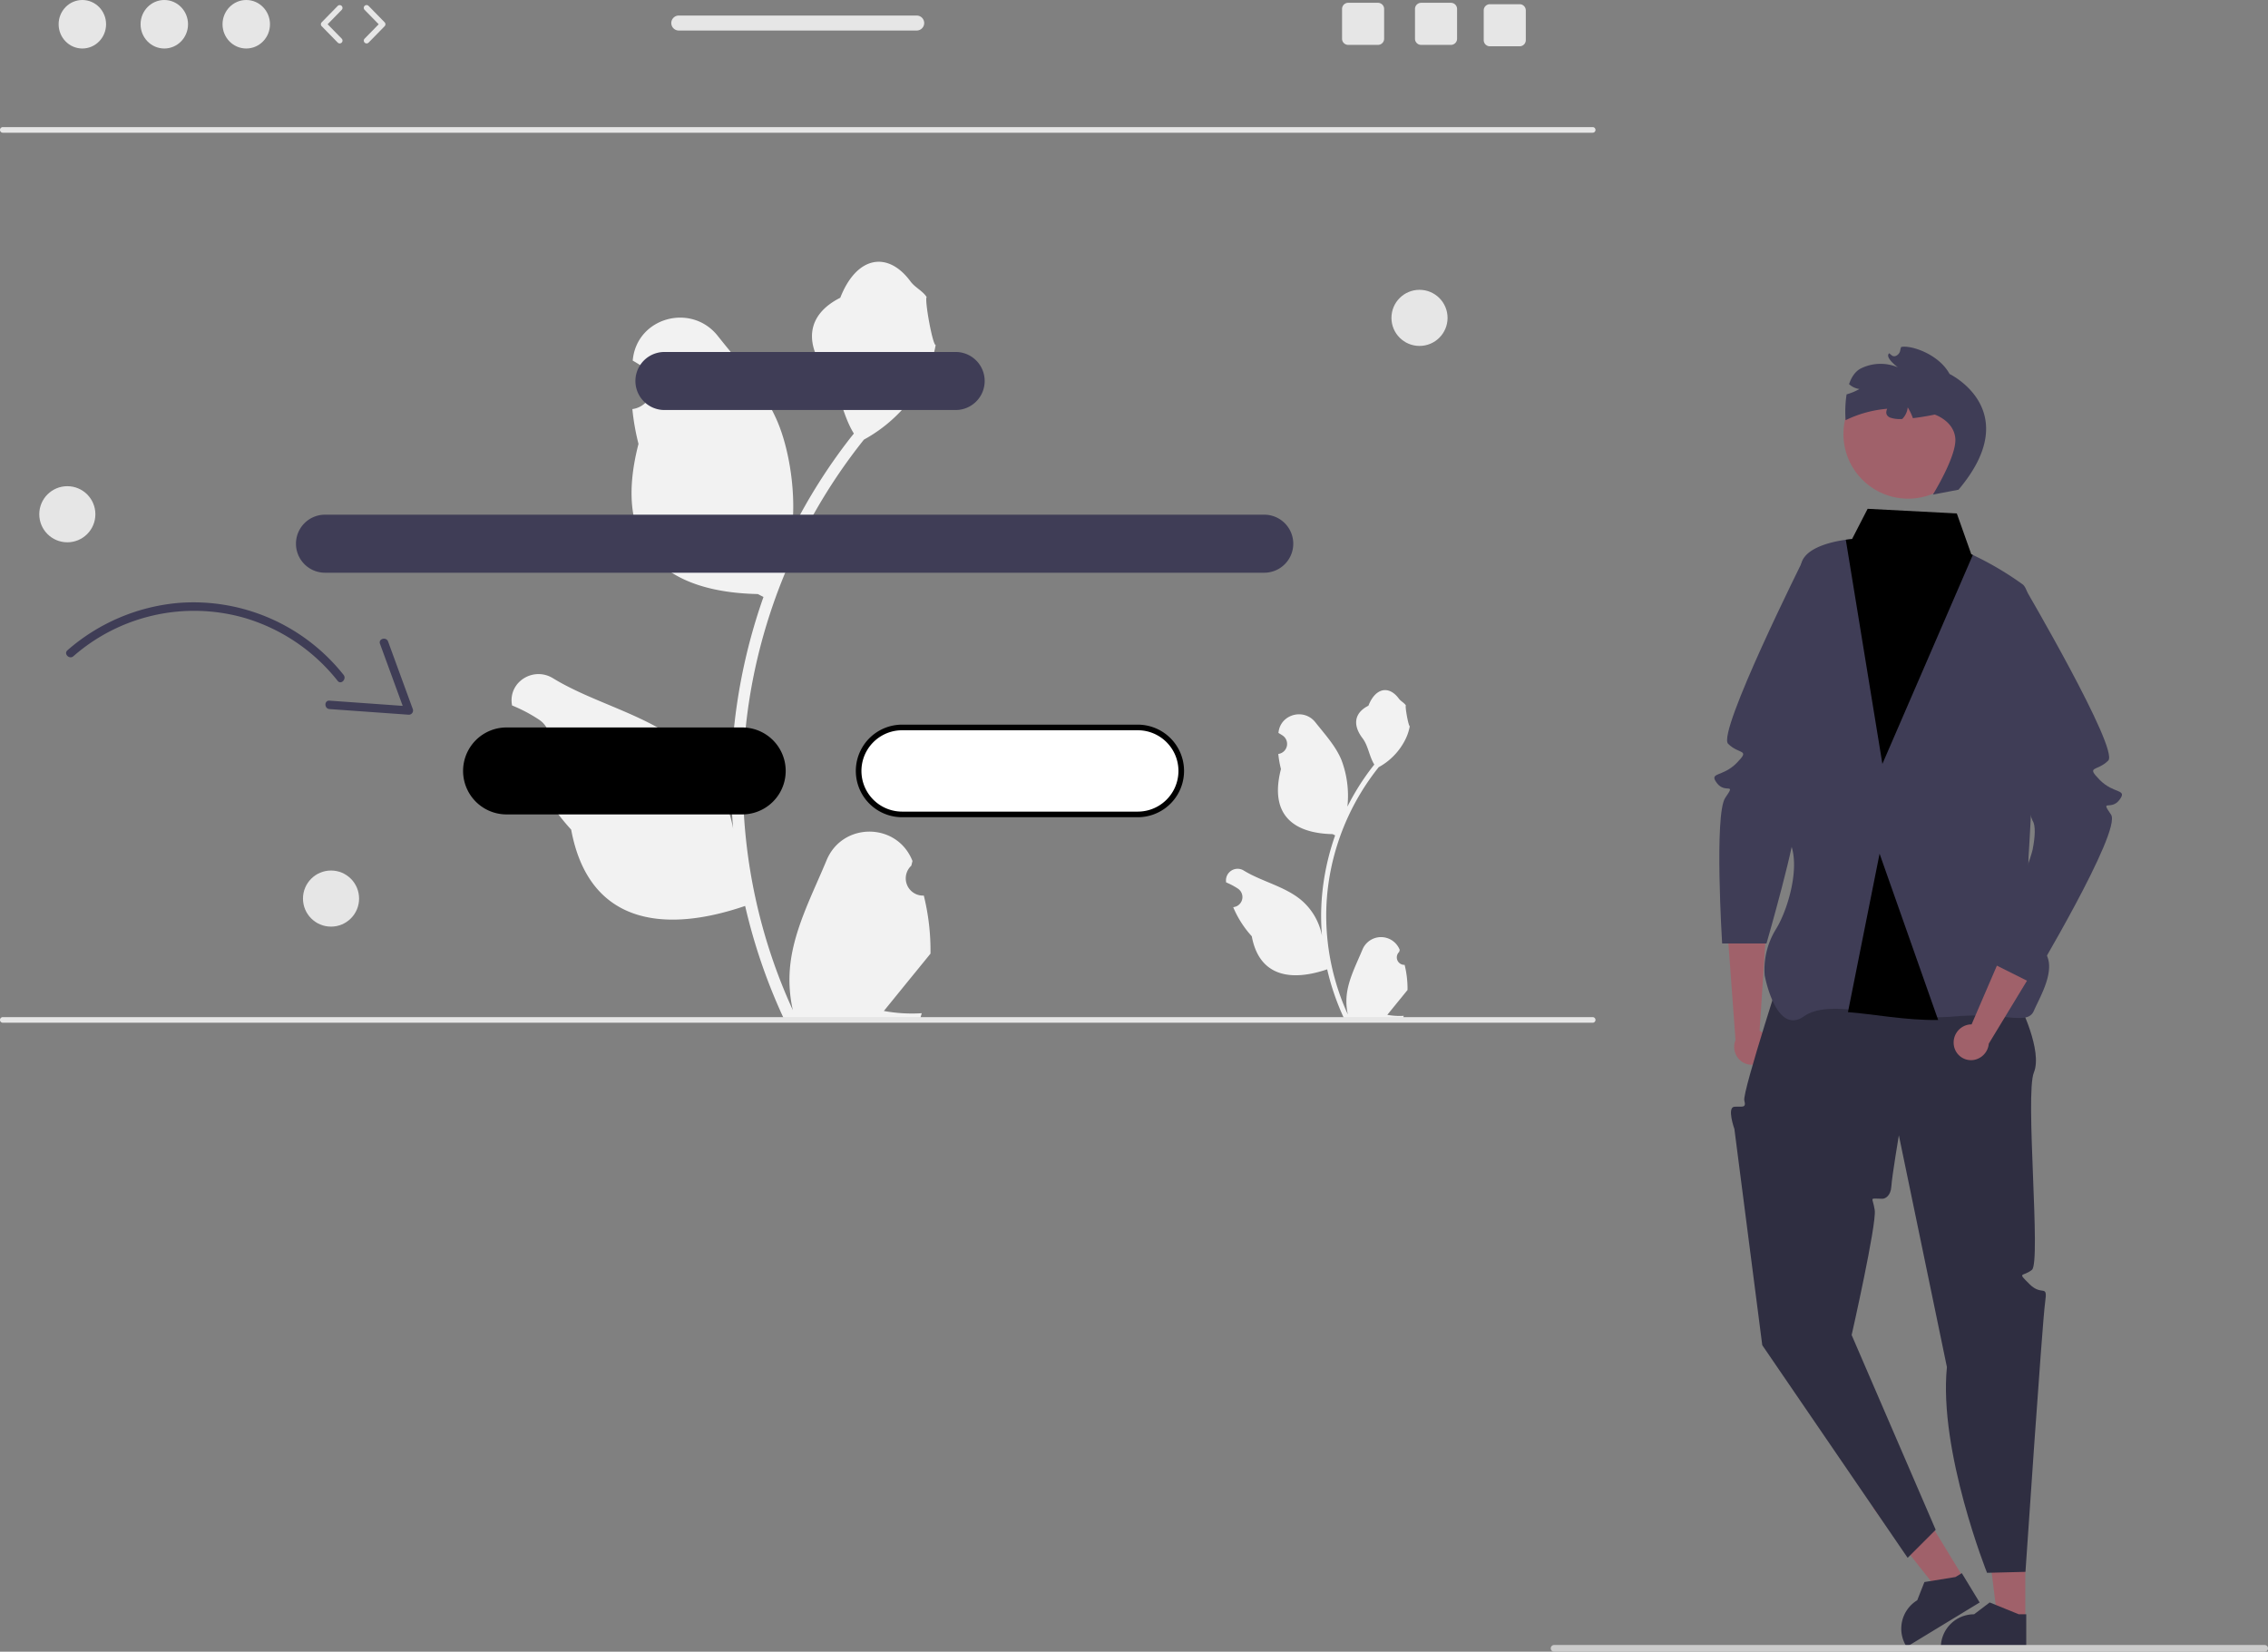 <svg xmlns="http://www.w3.org/2000/svg" data-name="Layer 1" width="808.457" height="588.766" viewBox="0 0 808.457 588.766" xmlns:xlink="http://www.w3.org/1999/xlink"><rect x="0" y="0" width="808.457" height="588.766" fill="#808080" stroke="none"/><path d="M525.068,474.862a6.146,6.146,0,0,1-4.454-10.653c.155-.616.266-1.058.421-1.674q-.083-.201-.167-.402c-5.658-13.492-24.835-13.399-30.445.113-4.979,11.993-11.319,24.006-12.88,36.686a48.827,48.827,0,0,0,.857,16.793,195.758,195.758,0,0,1-17.807-81.304,188.945,188.945,0,0,1,1.172-21.078q.971-8.606,2.694-17.09a198.026,198.026,0,0,1,39.27-83.928,52.7,52.7,0,0,0,21.918-22.74,40.199,40.199,0,0,0,3.656-10.985c-1.067.14-4.023-16.111-3.219-17.108-1.487-2.256-4.148-3.378-5.772-5.58-8.077-10.951-19.205-9.039-25.014,5.842-12.41,6.263-12.53,16.651-4.915,26.641,4.844,6.356,5.51,14.956,9.761,21.76-.437.56-.892,1.102-1.329,1.662a199.304,199.304,0,0,0-20.802,32.956c1.652-12.908-.787-28.459-4.946-38.483-4.735-11.422-13.609-21.041-21.424-30.915-9.387-11.86-28.636-6.684-30.289,8.35q-.024.218-.047.437,1.741.982,3.409,2.085a8.337,8.337,0,0,1-3.361,15.171l-.17.026a82.948,82.948,0,0,0,2.187,12.402c-10.025,38.771,11.619,52.892,42.524,53.527.682.35,1.347.7,2.029,1.032a203.431,203.431,0,0,0-10.95,51.532,192.948,192.948,0,0,0,.14,31.154q-.026-.184-.053-.367a50.985,50.985,0,0,0-17.405-29.44c-13.394-11.003-32.317-15.054-46.767-23.898-6.956-4.257-15.869,1.244-14.655,9.309q.029.193.059.386a55.997,55.997,0,0,1,6.28,3.026q1.741.982,3.409,2.085a8.337,8.337,0,0,1-3.361,15.171l-.17.026c-.122.018-.227.035-.35.053a83.021,83.021,0,0,0,15.271,23.912c6.269,33.846,33.193,37.057,61.993,27.201h.018a203.37,203.37,0,0,0,13.662,39.883h48.803c.175-.542.332-1.102.49-1.644a55.451,55.451,0,0,1-13.504-.804c3.621-4.443,7.242-8.921,10.863-13.364a3.034,3.034,0,0,0,.227-.262c1.837-2.274,3.691-4.53,5.528-6.804l.001-.003a81.222,81.222,0,0,0-2.38-20.691Z" transform="translate(-195.771 -155.617)" fill="#f2f2f2"/><path d="M696.467,499.549a2.664,2.664,0,0,1-1.931-4.617l.183-.726q-.036-.087-.073-.174a7.154,7.154,0,0,0-13.197.049c-2.158,5.198-4.906,10.406-5.583,15.902a21.165,21.165,0,0,0,.372,7.279,84.853,84.853,0,0,1-7.719-35.242,81.899,81.899,0,0,1,.508-9.137q.421-3.731,1.168-7.408a85.836,85.836,0,0,1,17.022-36.379,22.843,22.843,0,0,0,9.501-9.857,17.425,17.425,0,0,0,1.585-4.762c-.463.061-1.744-6.983-1.395-7.415-.645-.978-1.798-1.464-2.502-2.419-3.501-4.747-8.325-3.918-10.843,2.532-5.379,2.715-5.431,7.217-2.131,11.548,2.1,2.755,2.388,6.483,4.231,9.432-.19.243-.387.478-.576.72a86.39,86.39,0,0,0-9.017,14.285,35.913,35.913,0,0,0-2.144-16.681c-2.052-4.951-5.899-9.12-9.286-13.4-4.069-5.141-12.412-2.897-13.129,3.62q-.01.095-.02.189.755.426,1.478.904a3.614,3.614,0,0,1-1.457,6.576l-.074.011a35.955,35.955,0,0,0,.948,5.376c-4.346,16.806,5.036,22.927,18.432,23.202.296.152.584.303.88.447A88.179,88.179,0,0,0,666.95,475.741a83.636,83.636,0,0,0,.061,13.504l-.023-.159a22.1,22.1,0,0,0-7.544-12.761c-5.806-4.769-14.008-6.525-20.272-10.359A4.148,4.148,0,0,0,632.82,470.001q.013.084.026.167a24.272,24.272,0,0,1,2.722,1.312q.755.426,1.478.904a3.614,3.614,0,0,1-1.457,6.576l-.074.011c-.053.008-.099.015-.152.023a35.986,35.986,0,0,0,6.619,10.365c2.717,14.671,14.388,16.063,26.871,11.79h.008a88.153,88.153,0,0,0,5.922,17.287H695.937c.076-.235.144-.478.212-.713a24.036,24.036,0,0,1-5.854-.349c1.57-1.926,3.139-3.867,4.709-5.793a1.315,1.315,0,0,0,.099-.114c.796-.986,1.6-1.964,2.396-2.949l0-.001a35.206,35.206,0,0,0-1.032-8.969Z" transform="translate(-195.771 -155.617)" fill="#f2f2f2"/><path d="M825.274,532.5a6.48,6.48,0,0,0-1.401-8.929,6.217,6.217,0,0,0-.879-.533l2.905-44.116-14.78,2.562,3.295,44.882a6.462,6.462,0,0,0,2.117,7.6,6.184,6.184,0,0,0,8.645-1.328Q825.226,532.57,825.274,532.5Z" transform="translate(-195.771 -155.617)" fill="#a0616a"/><polygon points="721.93 577.344 712.029 577.343 707.319 539.153 721.932 539.154 721.93 577.344" fill="#a0616a"/><path d="M918.05,743.29l-30.447-.001v-.385A11.851,11.851,0,0,1,899.454,731.053h.001l5.562-4.219,10.377,4.22,2.658 0Z" transform="translate(-195.771 -155.617)" fill="#2f2e41"/><polygon points="700.003 562.585 691.544 567.73 667.673 537.549 680.158 529.956 700.003 562.585" fill="#a0616a"/><path d="M901.44,726.845,875.427,742.667l-.2-.329A11.851,11.851,0,0,1,879.193,726.055l.001-0,2.559-6.495,11.058-1.787,2.271-1.381Z" transform="translate(-195.771 -155.617)" fill="#2f2e41"/><path d="M763.502,202.928H196.771a1,1,0,0,1,0-2H763.502a1,1,0,0,1,0,2Z" transform="translate(-195.771 -155.617)" fill="#e6e6e6"/><path d="M646.427,339.084h-334.808a10.344,10.344,0,0,0,0,20.688h334.808a10.344,10.344,0,1,0,0-20.688Z" transform="translate(-195.771 -155.617)" fill="#3f3d56"/><path d="M536.427,281.084h-103.808a10.344,10.344,0,0,0,0,20.688h103.808a10.344,10.344,0,1,0,0-20.688Z" transform="translate(-195.771 -155.617)" fill="#3f3d56"/><ellipse cx="29.355" cy="8.645" rx="8.457" ry="8.645" fill="#e6e6e6"/><ellipse cx="58.569" cy="8.645" rx="8.457" ry="8.645" fill="#e6e6e6"/><ellipse cx="87.782" cy="8.645" rx="8.457" ry="8.645" fill="#e6e6e6"/><path d="M316.865,171.095a.997.997,0,0,1-.715-.301l-5.706-5.833a1.0 1,0,0,1,0-1.398l5.706-5.833a1,1,0,0,1,1.43,1.398l-5.022,5.133,5.022,5.134a1,1,0,0,1-.715,1.699Z" transform="translate(-195.771 -155.617)" fill="#e6e6e6"/><path d="M326.454,171.095a1,1,0,0,1-.715-1.699l5.021-5.134-5.021-5.133a1,1,0,1,1,1.43-1.398l5.706,5.833a1.0 1,0,0,1,0,1.398l-5.706,5.833A.997.997,0,0,1,326.454,171.095Z" transform="translate(-195.771 -155.617)" fill="#e6e6e6"/><path d="M712.963,156.618h-10.61a2.189,2.189,0,0,0-2.19,2.19v10.62a2.189,2.189,0,0,0,2.19,2.19h10.61a2.198,2.198,0,0,0,2.2-2.19v-10.62A2.198,2.198,0,0,0,712.963,156.618Z" transform="translate(-195.771 -155.617)" fill="#e6e6e6"/><path d="M686.963,156.618h-10.61a2.189,2.189,0,0,0-2.19,2.19v10.62a2.189,2.189,0,0,0,2.19,2.19h10.61a2.198,2.198,0,0,0,2.2-2.19v-10.62A2.198,2.198,0,0,0,686.963,156.618Z" transform="translate(-195.771 -155.617)" fill="#e6e6e6"/><path d="M737.463,157.118h-10.61a2.189,2.189,0,0,0-2.19,2.19v10.62a2.189,2.189,0,0,0,2.19,2.19h10.61a2.198,2.198,0,0,0,2.2-2.19v-10.62A2.198,2.198,0,0,0,737.463,157.118Z" transform="translate(-195.771 -155.617)" fill="#e6e6e6"/><path d="M522.542,161.158h-84.81a2.67,2.67,0,1,0,0,5.34h84.81a2.67,2.67,0,0,0,0-5.34Z" transform="translate(-195.771 -155.617)" fill="#e6e6e6"/><path d="M460.342,414.928h-84a15.5,15.5,0,0,0,0,31h84a15.5,15.5,0,0,0,0-31Z" transform="translate(-195.771 -155.617)" fill="#000000"/><path d="M601.342,414.928h-84a15.5,15.5,0,1,0,0,31h84a15.5,15.5,0,0,0,0-31Z" transform="translate(-195.771 -155.617)" fill="#fff"/><path d="M601.342,446.928h-84a16.5,16.5,0,0,1,0-33h84a16.5,16.5,0,0,1,0,33Zm-84-31a14.5,14.5,0,0,0,0,29h84a14.5,14.5,0,0,0,0-29Z" transform="translate(-195.771 -155.617)" fill="#000000"/><path d="M763.502,520.187H196.771a1,1,0,0,1,0-2H763.502a1,1,0,0,1,0,2Z" transform="translate(-195.771 -155.617)" fill="#e6e6e6"/><circle cx="24" cy="183.311" r="10" fill="#e6e6e6"/><circle cx="506" cy="113.311" r="10" fill="#e6e6e6"/><circle cx="118" cy="320.311" r="10" fill="#e6e6e6"/><path d="M219.818,387.412a69.254,69.254,0,0,1,39.731-16.885,68.3,68.3,0,0,1,58.697,25.664c1.182,1.5-.927,3.638-2.121,2.121A66.183,66.183,0,0,0,283.028,375.902a65.314,65.314,0,0,0-61.088,13.631c-1.444,1.271-3.574-.843-2.121-2.121Z" transform="translate(-195.771 -155.617)" fill="#3f3d56"/><path d="M334.115,384.308l8.843,24.184a1.508,1.508,0,0,1-1.446,1.899l-28.29-2.016c-1.915-.136-1.93-3.138,0-3l28.29,2.016-1.446,1.899-8.843-24.184c-.664-1.816,2.234-2.599,2.893-.798Z" transform="translate(-195.771 -155.617)" fill="#3f3d56"/><path d="M915.771,513.928s8.184,16.262,5,24,2.612,67.683-.694,70.342-5.433.531-.87,5.095,6.564-.436,5.564,6.564-7,96-7,96l-13.694.342s-17.306-43.342-14.306-73.342l-17.13-82.618s-2.469,14.72-2.669,18.169-2.2,4.449-3.2,4.449c-5.005,0-3.465-.89-2.732,4.055s-8.226,44.525-8.226,44.525l29.958,69.42-10,10-51.82-75.798-9.935-77.06s-2.755-7.732,0-7.937,4.314.669,3.534-2.268,15.22-51.937,15.22-51.937Z" transform="translate(-195.771 -155.617)" fill="#2f2e41"/><path d="M920.771,515.928c-2.31,5.35-10.18.45-28,2-2.06.18-4.09.27-6.11.29-11.95.13-23.12-2.14-32.16-2.81-6.51-.49-11.92-.15-15.73,2.52-10,7-13.96-14.66-13.96-14.66a27.385,27.385,0,0,1,3.96-16.34c5-8,10.12-27.01,3-34s-7.88-17.99-5-21,12.34-63.2,11-73c-1.06-7.73,10.88-10.21,15.96-10.91,1.36-.19,2.23-.25,2.23-.25l11.81,2.16,17,3,13.69.26s.19.09.55.25a112.674,112.674,0,0,1,17.76,10.49c8.08,6.09,2.11,96.99,2.11,96.99s-1.11,27.07,4.89,33.01S923.081,510.578,920.771,515.928Z" transform="translate(-195.771 -155.617)" fill="#3f3d56"/><path d="M861.771,353.743l-23,1s-31,62-27,66,8.086,1.729,3.043,6.865-10.043,3.135-7.043,7.135,7-.501,3,5.249-1.124,51.935-1.124,51.935h15.818s11.182-38.799,10.244-43.492-1.062-8.704,0-10.198S861.771,353.743,861.771,353.743Z" transform="translate(-195.771 -155.617)" fill="#3f3d56"/><circle cx="680.173" cy="154.704" r="23.056" fill="#a0616a"/><path d="M893.911,330.178l-9.14,1.75s8.5-13.72,8-20c-.5-6.28-7.34-8.53-7.34-8.53s-3.79.82-7.78,1.28a20.061,20.061,0,0,0-1.85-3.85,6.716,6.716,0,0,1-1.96,4.14,10.935,10.935,0,0,1-4.33-.5c-1.58-.72-1.55-1.97-1.03-3.14a41.624,41.624,0,0,0-14.82,4.07,40.899,40.899,0,0,1,.35-9.2c.22-.06.44-.13.66-.2a20.414,20.414,0,0,0,3.92-1.71,6.752,6.752,0,0,1-3.7-1.74c.84-2.46,2.18-4.59,4.29-5.63a15.815,15.815,0,0,1,13.13-.35s-4.89-3.57-3.09-5.03c.12.12.24.23.37.34.17.14.36.29.54.43,1.11.9,2.77-.37,2.99-1.73a4.585,4.585,0,0,1,.1-.51c.03-.14.07-.28.11-.41a3.394,3.394,0,0,1,.12-.34c3.33-.8,13.4,2.45,17.27,9.61C890.721,288.928,917.771,301.928,893.911,330.178Z" transform="translate(-195.771 -155.617)" fill="#3f3d56"/><path d="M892.238,528.165a6.48,6.48,0,0,1,5.31-7.314,6.216,6.216,0,0,1,1.025-.075L916.059,480.17l11.996,9.006-23.355,38.468a6.462,6.462,0,0,1-5.343,5.805,6.184,6.184,0,0,1-7.094-5.116Q892.249,528.249,892.238,528.165Z" transform="translate(-195.771 -155.617)" fill="#a0616a"/><path d="M894.271,363.743l23,1s34,58,30,62-8.086,1.729-3.043,6.865,10.043,3.135,7.043,7.135-7-.501-3,5.249-28.5,59.935-28.5,59.935l-14-7s13.624-35.799,14.562-40.492,1.062-8.704,0-10.198S894.271,363.743,894.271,363.743Z" transform="translate(-195.771 -155.617)" fill="#3f3d56"/><path d="M899.011,353.438l-32.24,74.49-13.04-79.91c1.36-.19,2.23-.25,2.23-.25l5.55-10.78,31.79,1.65,5.16,14.55S898.651,353.278,899.011,353.438Z" transform="translate(-195.771 -155.617)" fill="#000000"/><path d="M886.661,519.218c-11.95.13-23.12-2.14-32.16-2.81l11.27-56.48Z" transform="translate(-195.771 -155.617)" fill="#000000"/><path d="M748.558,743.193a1.186,1.186,0,0,0,1.19,1.19h253.29a1.19,1.19,0,0,0,0-2.38h-253.29A1.187,1.187,0,0,0,748.558,743.193Z" transform="translate(-195.771 -155.617)" fill="#ccc"/></svg>